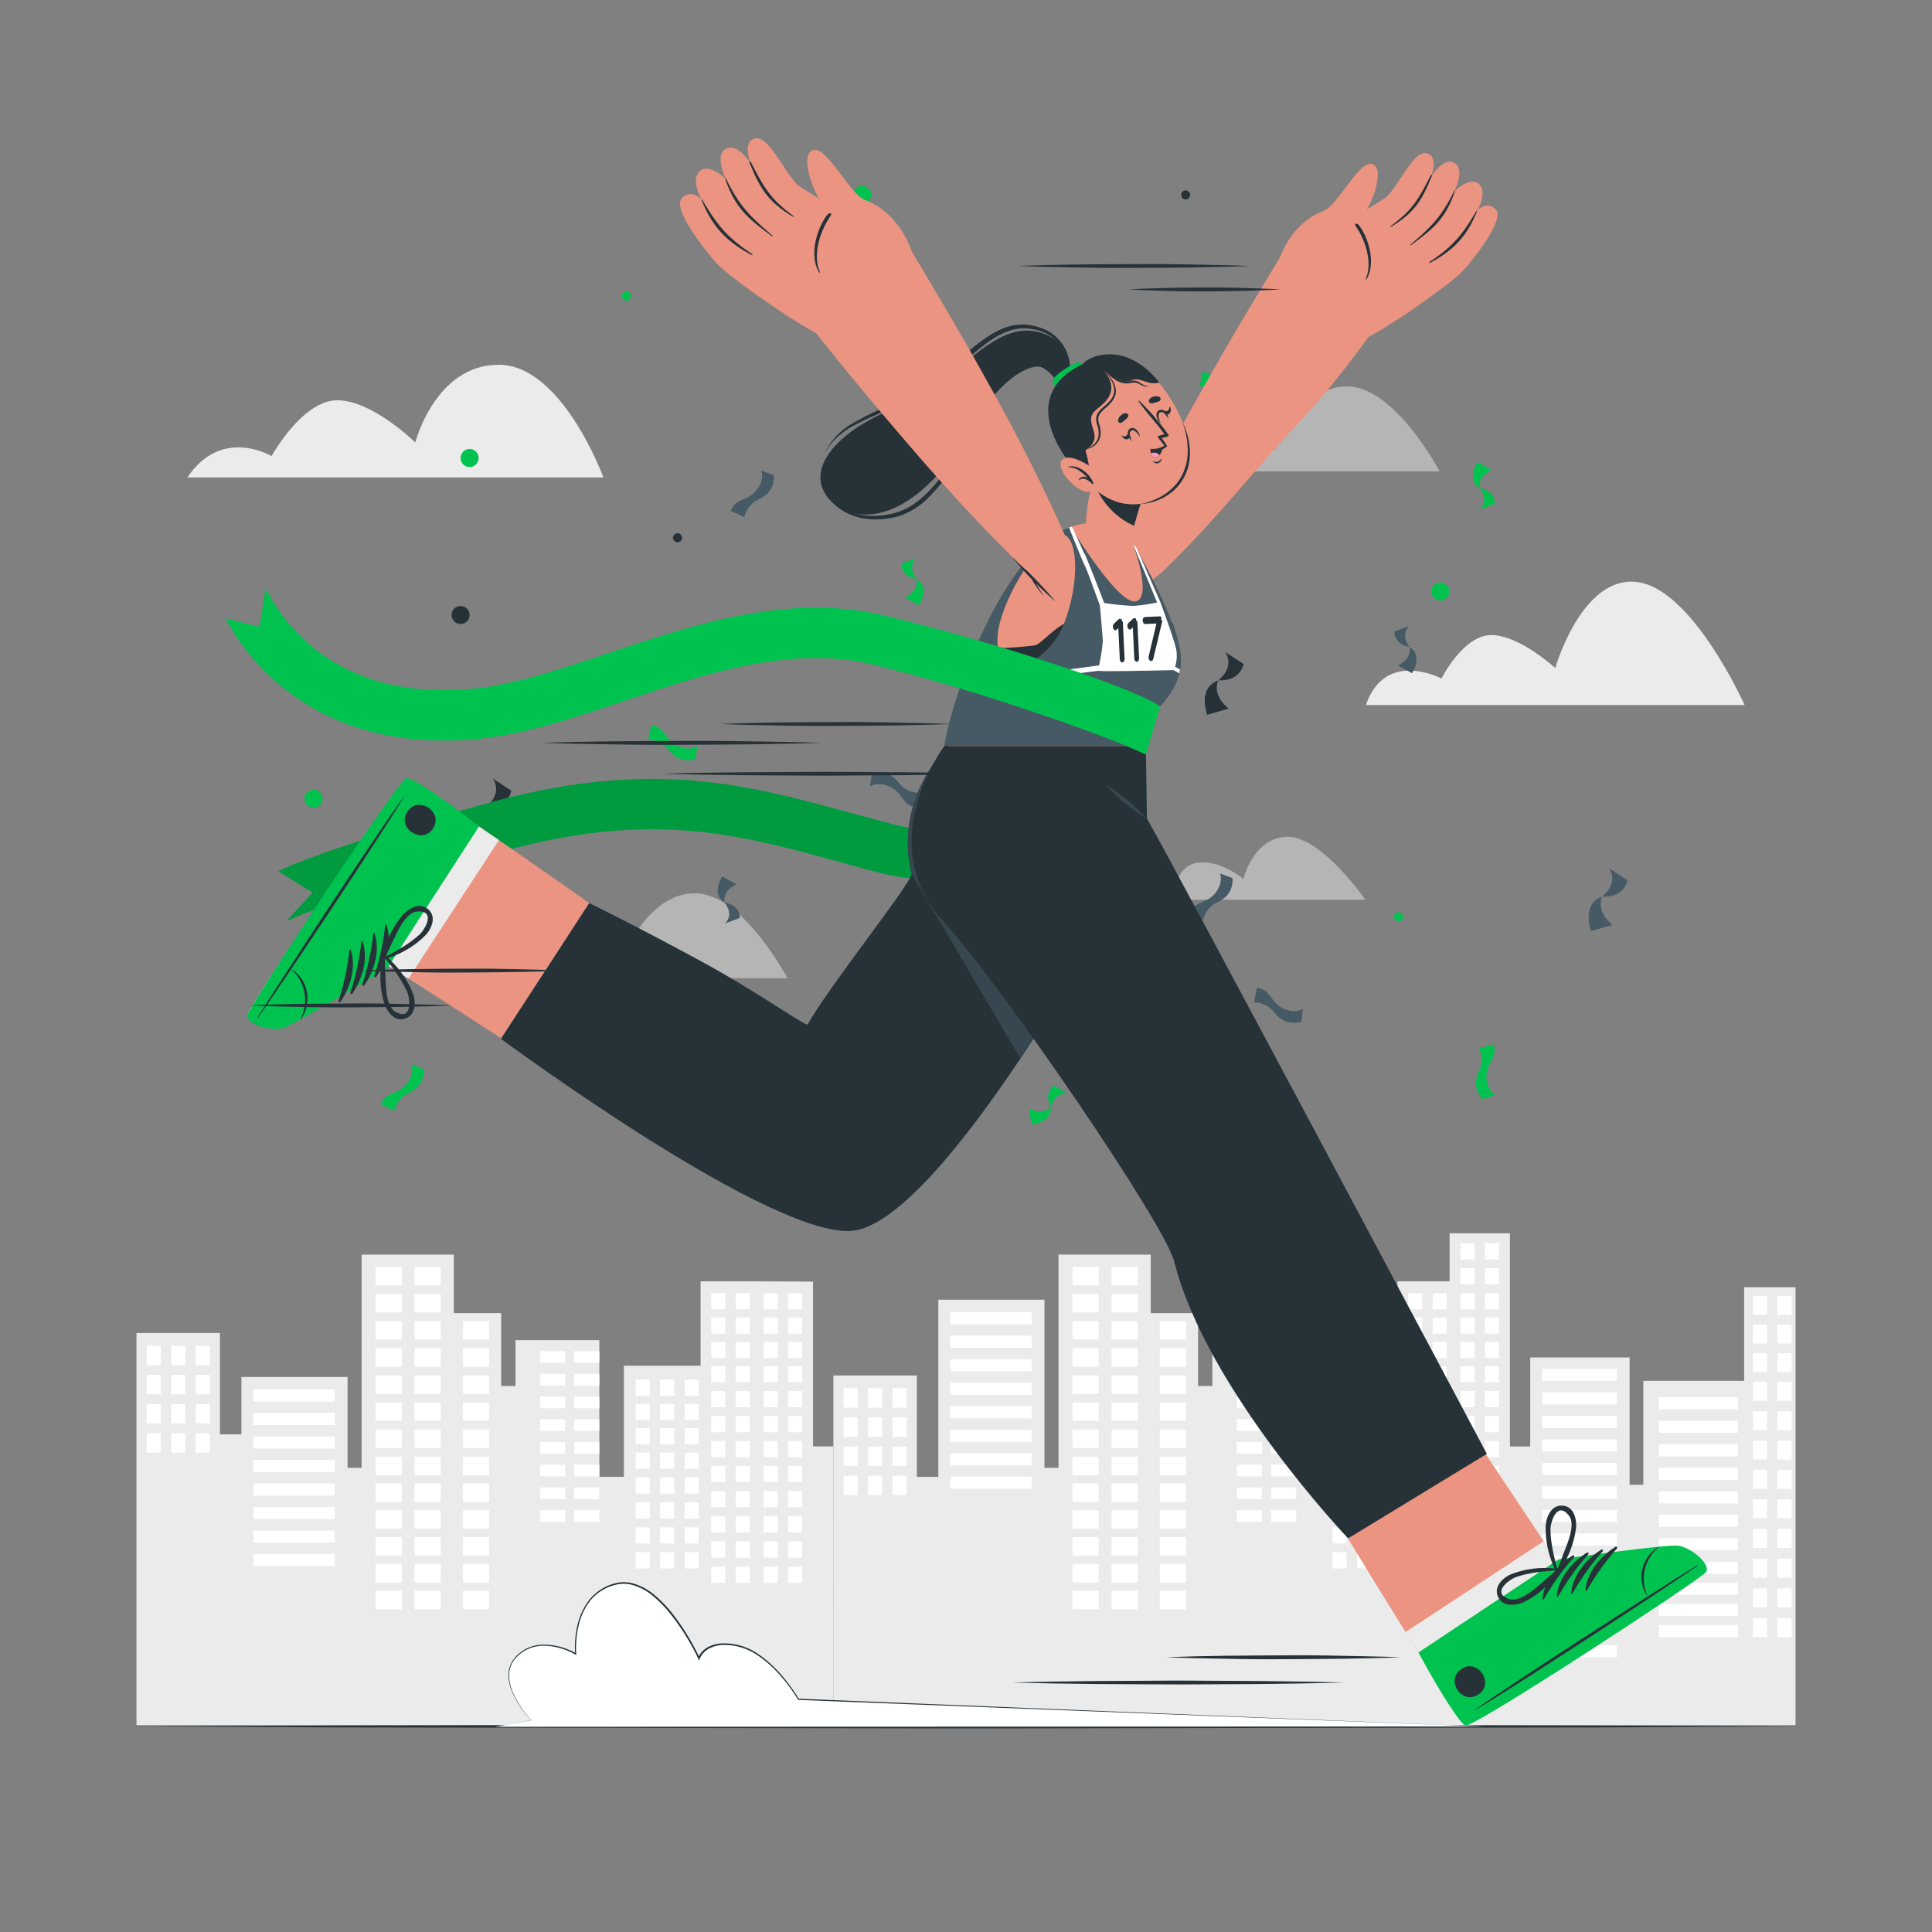 <svg xmlns="http://www.w3.org/2000/svg" viewBox="0 0 500 500"><rect x="0" y="0" width="500" height="500" fill="#808080" stroke="none"/><g id="freepik--background-complete--inject-81"><polygon points="464.68 333.14 464.68 446.47 215.68 446.47 215.68 355.98 237.28 355.98 237.28 382.21 242.84 382.21 242.84 336.36 270.31 336.36 270.31 379.88 273.94 379.88 273.94 324.69 297.81 324.69 297.81 339.83 310.06 339.83 310.06 358.69 313.76 358.69 313.76 346.83 335.47 346.83 335.47 382.2 341.81 382.2 341.81 353.45 361.66 353.45 361.66 331.61 375.16 331.61 375.16 319.17 390.77 319.17 390.77 374.34 396.02 374.34 396.02 351.31 421.74 351.31 421.74 384.27 425.3 384.27 425.3 357.37 451.38 357.37 451.38 333.14 464.68 333.14" style="fill:#ebebeb"></polygon><rect x="218.32" y="359.28" width="3.65" height="5.02" style="fill:#fff"></rect><rect x="224.66" y="359.28" width="3.65" height="5.02" style="fill:#fff"></rect><rect x="230.99" y="359.28" width="3.65" height="5.02" style="fill:#fff"></rect><rect x="218.32" y="366.82" width="3.65" height="5.02" style="fill:#fff"></rect><rect x="224.66" y="366.82" width="3.65" height="5.02" style="fill:#fff"></rect><rect x="230.99" y="366.82" width="3.65" height="5.02" style="fill:#fff"></rect><rect x="218.32" y="374.37" width="3.65" height="5.02" style="fill:#fff"></rect><rect x="224.66" y="374.37" width="3.65" height="5.02" style="fill:#fff"></rect><rect x="230.99" y="374.37" width="3.65" height="5.02" style="fill:#fff"></rect><rect x="218.32" y="381.92" width="3.65" height="5.02" style="fill:#fff"></rect><rect x="224.66" y="381.92" width="3.65" height="5.02" style="fill:#fff"></rect><rect x="230.99" y="381.92" width="3.65" height="5.02" style="fill:#fff"></rect><rect x="344.86" y="357.03" width="3.65" height="4.18" style="fill:#fff"></rect><rect x="351.2" y="357.03" width="3.65" height="4.18" style="fill:#fff"></rect><rect x="357.53" y="357.03" width="3.65" height="4.18" style="fill:#fff"></rect><rect x="344.86" y="363.33" width="3.65" height="4.18" style="fill:#fff"></rect><rect x="351.2" y="363.33" width="3.65" height="4.18" style="fill:#fff"></rect><rect x="357.53" y="363.33" width="3.65" height="4.18" style="fill:#fff"></rect><rect x="344.86" y="369.62" width="3.65" height="4.18" style="fill:#fff"></rect><rect x="351.2" y="369.62" width="3.65" height="4.18" style="fill:#fff"></rect><rect x="357.53" y="369.62" width="3.65" height="4.18" style="fill:#fff"></rect><rect x="344.86" y="375.92" width="3.65" height="4.18" style="fill:#fff"></rect><rect x="351.2" y="375.92" width="3.65" height="4.18" style="fill:#fff"></rect><rect x="357.53" y="375.92" width="3.65" height="4.18" style="fill:#fff"></rect><rect x="344.86" y="382.37" width="3.65" height="4.18" style="fill:#fff"></rect><rect x="351.2" y="382.37" width="3.65" height="4.18" style="fill:#fff"></rect><rect x="357.53" y="382.37" width="3.65" height="4.18" style="fill:#fff"></rect><rect x="344.86" y="388.82" width="3.65" height="4.18" style="fill:#fff"></rect><rect x="351.2" y="388.82" width="3.65" height="4.18" style="fill:#fff"></rect><rect x="357.53" y="388.82" width="3.65" height="4.18" style="fill:#fff"></rect><rect x="344.86" y="395.28" width="3.65" height="4.18" style="fill:#fff"></rect><rect x="351.2" y="395.28" width="3.65" height="4.18" style="fill:#fff"></rect><rect x="357.53" y="395.28" width="3.65" height="4.18" style="fill:#fff"></rect><rect x="344.86" y="401.73" width="3.65" height="4.18" style="fill:#fff"></rect><rect x="351.2" y="401.73" width="3.65" height="4.18" style="fill:#fff"></rect><rect x="357.53" y="401.73" width="3.65" height="4.18" style="fill:#fff"></rect><rect x="245.96" y="339.58" width="21.04" height="3.14" style="fill:#fff"></rect><rect x="245.96" y="345.66" width="21.04" height="3.14" style="fill:#fff"></rect><rect x="245.96" y="351.75" width="21.04" height="3.14" style="fill:#fff"></rect><rect x="245.96" y="357.84" width="21.04" height="3.14" style="fill:#fff"></rect><rect x="245.96" y="363.92" width="21.04" height="3.14" style="fill:#fff"></rect><rect x="245.96" y="370.01" width="21.04" height="3.14" style="fill:#fff"></rect><rect x="245.96" y="376.1" width="21.04" height="3.14" style="fill:#fff"></rect><rect x="245.96" y="382.18" width="21.04" height="3.14" style="fill:#fff"></rect><rect x="399.13" y="354.24" width="19.34" height="3.14" style="fill:#fff"></rect><rect x="399.13" y="360.33" width="19.34" height="3.14" style="fill:#fff"></rect><rect x="399.13" y="366.41" width="19.34" height="3.14" style="fill:#fff"></rect><rect x="399.13" y="372.5" width="19.34" height="3.14" style="fill:#fff"></rect><rect x="399.13" y="378.59" width="19.34" height="3.14" style="fill:#fff"></rect><rect x="399.13" y="384.67" width="19.34" height="3.14" style="fill:#fff"></rect><rect x="399.13" y="390.76" width="19.34" height="3.14" style="fill:#fff"></rect><rect x="399.13" y="396.85" width="19.34" height="3.14" style="fill:#fff"></rect><rect x="399.13" y="402.63" width="19.34" height="3.14" style="fill:#fff"></rect><rect x="399.13" y="408.41" width="19.34" height="3.14" style="fill:#fff"></rect><rect x="399.13" y="414.2" width="19.34" height="3.14" style="fill:#fff"></rect><rect x="399.13" y="419.98" width="19.34" height="3.14" style="fill:#fff"></rect><rect x="399.13" y="425.76" width="19.34" height="3.14" style="fill:#fff"></rect><rect x="429.32" y="361.59" width="20.43" height="3.14" style="fill:#fff"></rect><rect x="429.32" y="367.68" width="20.43" height="3.14" style="fill:#fff"></rect><rect x="429.32" y="373.77" width="20.43" height="3.14" style="fill:#fff"></rect><rect x="429.32" y="379.85" width="20.43" height="3.14" style="fill:#fff"></rect><rect x="429.32" y="385.94" width="20.43" height="3.14" style="fill:#fff"></rect><rect x="429.32" y="392.02" width="20.43" height="3.14" style="fill:#fff"></rect><rect x="429.32" y="398.11" width="20.43" height="3.14" style="fill:#fff"></rect><rect x="429.32" y="404.2" width="20.43" height="3.14" style="fill:#fff"></rect><rect x="429.32" y="409.65" width="20.43" height="3.14" style="fill:#fff"></rect><rect x="429.32" y="415.09" width="20.43" height="3.14" style="fill:#fff"></rect><rect x="429.32" y="420.54" width="20.43" height="3.14" style="fill:#fff"></rect><rect x="320.11" y="349.67" width="6.5" height="3.03" style="fill:#fff"></rect><rect x="320.11" y="355.55" width="6.5" height="3.03" style="fill:#fff"></rect><rect x="320.11" y="361.43" width="6.5" height="3.03" style="fill:#fff"></rect><rect x="320.11" y="367.3" width="6.5" height="3.03" style="fill:#fff"></rect><rect x="320.11" y="373.18" width="6.5" height="3.03" style="fill:#fff"></rect><rect x="320.11" y="379.06" width="6.5" height="3.03" style="fill:#fff"></rect><rect x="320.11" y="384.94" width="6.5" height="3.03" style="fill:#fff"></rect><rect x="320.11" y="390.82" width="6.5" height="3.03" style="fill:#fff"></rect><rect x="328.95" y="349.67" width="6.5" height="3.03" style="fill:#fff"></rect><rect x="328.95" y="355.55" width="6.5" height="3.03" style="fill:#fff"></rect><rect x="328.95" y="361.43" width="6.5" height="3.03" style="fill:#fff"></rect><rect x="328.95" y="367.3" width="6.5" height="3.03" style="fill:#fff"></rect><rect x="328.95" y="373.18" width="6.5" height="3.03" style="fill:#fff"></rect><rect x="328.95" y="379.06" width="6.5" height="3.03" style="fill:#fff"></rect><rect x="328.95" y="384.94" width="6.5" height="3.03" style="fill:#fff"></rect><rect x="328.95" y="390.82" width="6.5" height="3.03" style="fill:#fff"></rect><rect x="277.56" y="327.87" width="6.77" height="4.78" style="fill:#fff"></rect><rect x="287.66" y="327.87" width="6.77" height="4.78" style="fill:#fff"></rect><rect x="277.56" y="334.88" width="6.77" height="4.78" style="fill:#fff"></rect><rect x="287.66" y="334.88" width="6.77" height="4.78" style="fill:#fff"></rect><rect x="277.56" y="341.9" width="6.77" height="4.78" style="fill:#fff"></rect><rect x="287.66" y="341.9" width="6.77" height="4.78" style="fill:#fff"></rect><rect x="277.56" y="348.92" width="6.77" height="4.78" style="fill:#fff"></rect><rect x="287.66" y="348.92" width="6.77" height="4.78" style="fill:#fff"></rect><rect x="277.56" y="355.94" width="6.77" height="4.78" style="fill:#fff"></rect><rect x="287.66" y="355.94" width="6.77" height="4.78" style="fill:#fff"></rect><rect x="277.56" y="362.95" width="6.77" height="4.78" style="fill:#fff"></rect><rect x="287.66" y="362.95" width="6.77" height="4.78" style="fill:#fff"></rect><rect x="277.56" y="369.97" width="6.77" height="4.78" style="fill:#fff"></rect><rect x="287.66" y="369.97" width="6.77" height="4.78" style="fill:#fff"></rect><rect x="277.56" y="376.99" width="6.77" height="4.78" style="fill:#fff"></rect><rect x="287.66" y="376.99" width="6.77" height="4.78" style="fill:#fff"></rect><rect x="300.16" y="341.9" width="6.77" height="4.78" style="fill:#fff"></rect><rect x="300.16" y="348.92" width="6.77" height="4.78" style="fill:#fff"></rect><rect x="300.16" y="355.94" width="6.77" height="4.78" style="fill:#fff"></rect><rect x="300.16" y="362.95" width="6.77" height="4.78" style="fill:#fff"></rect><rect x="300.16" y="369.97" width="6.77" height="4.78" style="fill:#fff"></rect><rect x="300.16" y="376.99" width="6.77" height="4.78" style="fill:#fff"></rect><rect x="277.56" y="383.92" width="6.77" height="4.78" style="fill:#fff"></rect><rect x="287.66" y="383.92" width="6.77" height="4.78" style="fill:#fff"></rect><rect x="300.16" y="383.92" width="6.77" height="4.78" style="fill:#fff"></rect><rect x="277.56" y="390.86" width="6.77" height="4.78" style="fill:#fff"></rect><rect x="287.66" y="390.86" width="6.77" height="4.78" style="fill:#fff"></rect><rect x="300.16" y="390.86" width="6.77" height="4.78" style="fill:#fff"></rect><rect x="277.56" y="397.79" width="6.77" height="4.78" style="fill:#fff"></rect><rect x="287.66" y="397.79" width="6.77" height="4.78" style="fill:#fff"></rect><rect x="300.16" y="397.79" width="6.77" height="4.78" style="fill:#fff"></rect><rect x="277.56" y="404.73" width="6.77" height="4.78" style="fill:#fff"></rect><rect x="287.66" y="404.73" width="6.77" height="4.78" style="fill:#fff"></rect><rect x="300.16" y="404.73" width="6.77" height="4.78" style="fill:#fff"></rect><rect x="277.56" y="411.66" width="6.77" height="4.78" style="fill:#fff"></rect><rect x="287.66" y="411.66" width="6.77" height="4.78" style="fill:#fff"></rect><rect x="300.16" y="411.66" width="6.77" height="4.78" style="fill:#fff"></rect><rect x="364.42" y="334.68" width="3.65" height="4.18" style="fill:#fff"></rect><rect x="370.76" y="334.68" width="3.65" height="4.18" style="fill:#fff"></rect><rect x="364.42" y="340.98" width="3.65" height="4.18" style="fill:#fff"></rect><rect x="370.76" y="340.98" width="3.65" height="4.18" style="fill:#fff"></rect><rect x="364.42" y="347.28" width="3.65" height="4.18" style="fill:#fff"></rect><rect x="370.76" y="347.28" width="3.65" height="4.18" style="fill:#fff"></rect><rect x="364.42" y="353.57" width="3.65" height="4.18" style="fill:#fff"></rect><rect x="370.76" y="353.57" width="3.65" height="4.18" style="fill:#fff"></rect><rect x="364.42" y="360.02" width="3.65" height="4.18" style="fill:#fff"></rect><rect x="370.76" y="360.02" width="3.65" height="4.18" style="fill:#fff"></rect><rect x="364.42" y="366.48" width="3.65" height="4.18" style="fill:#fff"></rect><rect x="370.76" y="366.48" width="3.65" height="4.18" style="fill:#fff"></rect><rect x="364.42" y="372.93" width="3.65" height="4.18" style="fill:#fff"></rect><rect x="370.76" y="372.93" width="3.65" height="4.18" style="fill:#fff"></rect><rect x="364.42" y="379.38" width="3.65" height="4.18" style="fill:#fff"></rect><rect x="370.76" y="379.38" width="3.65" height="4.18" style="fill:#fff"></rect><rect x="364.42" y="385.9" width="3.65" height="4.18" style="fill:#fff"></rect><rect x="370.76" y="385.9" width="3.65" height="4.18" style="fill:#fff"></rect><rect x="364.42" y="392.42" width="3.65" height="4.18" style="fill:#fff"></rect><rect x="370.76" y="392.42" width="3.65" height="4.18" style="fill:#fff"></rect><rect x="364.42" y="398.94" width="3.65" height="4.18" style="fill:#fff"></rect><rect x="370.76" y="398.94" width="3.65" height="4.18" style="fill:#fff"></rect><rect x="364.42" y="405.46" width="3.65" height="4.18" style="fill:#fff"></rect><rect x="370.76" y="405.46" width="3.65" height="4.18" style="fill:#fff"></rect><rect x="453.67" y="335.36" width="3.65" height="4.93" style="fill:#fff"></rect><rect x="460" y="335.36" width="3.65" height="4.93" style="fill:#fff"></rect><rect x="453.67" y="342.78" width="3.65" height="4.93" style="fill:#fff"></rect><rect x="460" y="342.78" width="3.65" height="4.93" style="fill:#fff"></rect><rect x="453.67" y="350.2" width="3.65" height="4.93" style="fill:#fff"></rect><rect x="460" y="350.2" width="3.65" height="4.93" style="fill:#fff"></rect><rect x="453.67" y="357.62" width="3.65" height="4.93" style="fill:#fff"></rect><rect x="460" y="357.62" width="3.65" height="4.93" style="fill:#fff"></rect><rect x="453.67" y="365.22" width="3.65" height="4.93" style="fill:#fff"></rect><rect x="460" y="365.22" width="3.65" height="4.93" style="fill:#fff"></rect><rect x="453.67" y="372.82" width="3.65" height="4.93" style="fill:#fff"></rect><rect x="460" y="372.82" width="3.65" height="4.93" style="fill:#fff"></rect><rect x="453.67" y="380.42" width="3.65" height="4.93" style="fill:#fff"></rect><rect x="460" y="380.42" width="3.65" height="4.93" style="fill:#fff"></rect><rect x="453.67" y="388.02" width="3.65" height="4.93" style="fill:#fff"></rect><rect x="460" y="388.02" width="3.65" height="4.93" style="fill:#fff"></rect><rect x="453.67" y="395.7" width="3.65" height="4.93" style="fill:#fff"></rect><rect x="460" y="395.7" width="3.65" height="4.93" style="fill:#fff"></rect><rect x="453.67" y="403.38" width="3.65" height="4.93" style="fill:#fff"></rect><rect x="460" y="403.38" width="3.65" height="4.93" style="fill:#fff"></rect><rect x="453.67" y="411.07" width="3.65" height="4.93" style="fill:#fff"></rect><rect x="460" y="411.07" width="3.65" height="4.93" style="fill:#fff"></rect><rect x="453.67" y="418.75" width="3.65" height="4.93" style="fill:#fff"></rect><rect x="460" y="418.75" width="3.65" height="4.93" style="fill:#fff"></rect><rect x="377.97" y="334.68" width="3.65" height="4.18" style="fill:#fff"></rect><rect x="384.3" y="334.68" width="3.65" height="4.18" style="fill:#fff"></rect><rect x="377.97" y="328.23" width="3.65" height="4.18" style="fill:#fff"></rect><rect x="384.3" y="328.23" width="3.65" height="4.18" style="fill:#fff"></rect><rect x="377.97" y="321.77" width="3.65" height="4.18" style="fill:#fff"></rect><rect x="384.3" y="321.77" width="3.65" height="4.18" style="fill:#fff"></rect><rect x="377.97" y="340.98" width="3.65" height="4.18" style="fill:#fff"></rect><rect x="384.3" y="340.98" width="3.65" height="4.18" style="fill:#fff"></rect><rect x="377.97" y="347.28" width="3.65" height="4.18" style="fill:#fff"></rect><rect x="384.3" y="347.28" width="3.65" height="4.18" style="fill:#fff"></rect><rect x="377.97" y="353.57" width="3.65" height="4.18" style="fill:#fff"></rect><rect x="384.3" y="353.57" width="3.65" height="4.18" style="fill:#fff"></rect><rect x="377.97" y="360.02" width="3.65" height="4.18" style="fill:#fff"></rect><rect x="384.3" y="360.02" width="3.65" height="4.18" style="fill:#fff"></rect><rect x="377.97" y="366.48" width="3.65" height="4.18" style="fill:#fff"></rect><rect x="384.3" y="366.48" width="3.65" height="4.18" style="fill:#fff"></rect><rect x="377.97" y="372.93" width="3.65" height="4.18" style="fill:#fff"></rect><rect x="384.3" y="372.93" width="3.65" height="4.18" style="fill:#fff"></rect><rect x="377.97" y="379.38" width="3.65" height="4.18" style="fill:#fff"></rect><rect x="384.3" y="379.38" width="3.65" height="4.18" style="fill:#fff"></rect><rect x="377.97" y="385.9" width="3.65" height="4.18" style="fill:#fff"></rect><rect x="384.3" y="385.9" width="3.65" height="4.18" style="fill:#fff"></rect><rect x="377.97" y="392.42" width="3.65" height="4.18" style="fill:#fff"></rect><rect x="384.3" y="392.42" width="3.65" height="4.18" style="fill:#fff"></rect><rect x="377.97" y="398.94" width="3.65" height="4.18" style="fill:#fff"></rect><rect x="384.3" y="398.94" width="3.65" height="4.18" style="fill:#fff"></rect><rect x="377.97" y="405.46" width="3.65" height="4.18" style="fill:#fff"></rect><rect x="384.3" y="405.46" width="3.65" height="4.18" style="fill:#fff"></rect><polygon points="215.68 446.47 35.32 446.47 35.32 344.98 56.92 344.98 56.92 371.21 62.48 371.21 62.48 356.36 89.95 356.36 89.95 379.88 93.59 379.88 93.59 324.69 117.46 324.69 117.46 339.83 129.7 339.83 129.7 358.69 133.41 358.69 133.41 346.83 155.11 346.83 155.11 382.2 161.46 382.2 161.46 353.45 181.31 353.45 181.31 331.61 194.8 331.61 210.41 331.68 210.41 374.34 215.67 374.34 215.68 446.47" style="fill:#ebebeb"></polygon><rect x="37.97" y="348.28" width="3.65" height="5.02" style="fill:#fff"></rect><rect x="44.3" y="348.28" width="3.65" height="5.02" style="fill:#fff"></rect><rect x="50.64" y="348.28" width="3.65" height="5.02" style="fill:#fff"></rect><rect x="37.97" y="355.82" width="3.65" height="5.02" style="fill:#fff"></rect><rect x="44.3" y="355.82" width="3.65" height="5.02" style="fill:#fff"></rect><rect x="50.64" y="355.82" width="3.65" height="5.02" style="fill:#fff"></rect><rect x="37.97" y="363.37" width="3.65" height="5.02" style="fill:#fff"></rect><rect x="44.3" y="363.37" width="3.65" height="5.02" style="fill:#fff"></rect><rect x="50.64" y="363.37" width="3.65" height="5.02" style="fill:#fff"></rect><rect x="37.97" y="370.92" width="3.65" height="5.02" style="fill:#fff"></rect><rect x="44.3" y="370.92" width="3.65" height="5.02" style="fill:#fff"></rect><rect x="50.64" y="370.92" width="3.65" height="5.02" style="fill:#fff"></rect><rect x="164.51" y="357.03" width="3.65" height="4.18" style="fill:#fff"></rect><rect x="170.84" y="357.03" width="3.65" height="4.18" style="fill:#fff"></rect><rect x="177.18" y="357.03" width="3.65" height="4.18" style="fill:#fff"></rect><rect x="164.51" y="363.33" width="3.65" height="4.18" style="fill:#fff"></rect><rect x="170.84" y="363.33" width="3.65" height="4.18" style="fill:#fff"></rect><rect x="177.18" y="363.33" width="3.65" height="4.18" style="fill:#fff"></rect><rect x="164.51" y="369.62" width="3.65" height="4.18" style="fill:#fff"></rect><rect x="170.84" y="369.62" width="3.65" height="4.18" style="fill:#fff"></rect><rect x="177.18" y="369.62" width="3.65" height="4.18" style="fill:#fff"></rect><rect x="164.51" y="375.92" width="3.65" height="4.18" style="fill:#fff"></rect><rect x="170.84" y="375.92" width="3.65" height="4.18" style="fill:#fff"></rect><rect x="177.18" y="375.92" width="3.65" height="4.18" style="fill:#fff"></rect><rect x="164.51" y="382.37" width="3.65" height="4.18" style="fill:#fff"></rect><rect x="170.84" y="382.37" width="3.65" height="4.18" style="fill:#fff"></rect><rect x="177.18" y="382.37" width="3.65" height="4.18" style="fill:#fff"></rect><rect x="164.51" y="388.82" width="3.65" height="4.18" style="fill:#fff"></rect><rect x="170.84" y="388.82" width="3.65" height="4.18" style="fill:#fff"></rect><rect x="177.18" y="388.82" width="3.65" height="4.18" style="fill:#fff"></rect><rect x="164.51" y="395.28" width="3.65" height="4.18" style="fill:#fff"></rect><rect x="170.84" y="395.28" width="3.65" height="4.18" style="fill:#fff"></rect><rect x="177.18" y="395.28" width="3.65" height="4.18" style="fill:#fff"></rect><rect x="164.51" y="401.73" width="3.65" height="4.18" style="fill:#fff"></rect><rect x="170.84" y="401.73" width="3.65" height="4.18" style="fill:#fff"></rect><rect x="177.18" y="401.73" width="3.65" height="4.18" style="fill:#fff"></rect><rect x="65.6" y="359.58" width="21.04" height="3.14" style="fill:#fff"></rect><rect x="65.6" y="365.66" width="21.04" height="3.14" style="fill:#fff"></rect><rect x="65.6" y="371.75" width="21.04" height="3.14" style="fill:#fff"></rect><rect x="65.6" y="377.84" width="21.04" height="3.14" style="fill:#fff"></rect><rect x="65.6" y="383.92" width="21.04" height="3.14" style="fill:#fff"></rect><rect x="65.6" y="390.01" width="21.04" height="3.14" style="fill:#fff"></rect><rect x="65.6" y="396.1" width="21.04" height="3.14" style="fill:#fff"></rect><rect x="65.6" y="402.18" width="21.04" height="3.14" style="fill:#fff"></rect><rect x="139.76" y="349.67" width="6.5" height="3.03" style="fill:#fff"></rect><rect x="139.76" y="355.55" width="6.5" height="3.03" style="fill:#fff"></rect><rect x="139.76" y="361.43" width="6.5" height="3.03" style="fill:#fff"></rect><rect x="139.76" y="367.3" width="6.5" height="3.03" style="fill:#fff"></rect><rect x="139.76" y="373.18" width="6.5" height="3.03" style="fill:#fff"></rect><rect x="139.76" y="379.06" width="6.5" height="3.03" style="fill:#fff"></rect><rect x="139.76" y="384.94" width="6.5" height="3.03" style="fill:#fff"></rect><rect x="139.76" y="390.82" width="6.5" height="3.03" style="fill:#fff"></rect><rect x="148.6" y="349.67" width="6.5" height="3.03" style="fill:#fff"></rect><rect x="148.6" y="355.55" width="6.5" height="3.03" style="fill:#fff"></rect><rect x="148.6" y="361.43" width="6.5" height="3.03" style="fill:#fff"></rect><rect x="148.6" y="367.3" width="6.5" height="3.03" style="fill:#fff"></rect><rect x="148.6" y="373.18" width="6.5" height="3.03" style="fill:#fff"></rect><rect x="148.6" y="379.06" width="6.5" height="3.03" style="fill:#fff"></rect><rect x="148.6" y="384.94" width="6.5" height="3.03" style="fill:#fff"></rect><rect x="148.6" y="390.82" width="6.5" height="3.03" style="fill:#fff"></rect><rect x="97.21" y="327.87" width="6.77" height="4.78" style="fill:#fff"></rect><rect x="107.3" y="327.87" width="6.77" height="4.78" style="fill:#fff"></rect><rect x="97.21" y="334.88" width="6.77" height="4.78" style="fill:#fff"></rect><rect x="107.3" y="334.88" width="6.77" height="4.78" style="fill:#fff"></rect><rect x="97.21" y="341.9" width="6.77" height="4.78" style="fill:#fff"></rect><rect x="107.3" y="341.9" width="6.77" height="4.78" style="fill:#fff"></rect><rect x="97.21" y="348.92" width="6.77" height="4.78" style="fill:#fff"></rect><rect x="107.3" y="348.92" width="6.77" height="4.78" style="fill:#fff"></rect><rect x="97.21" y="355.94" width="6.77" height="4.78" style="fill:#fff"></rect><rect x="107.3" y="355.94" width="6.77" height="4.78" style="fill:#fff"></rect><rect x="97.21" y="362.95" width="6.77" height="4.78" style="fill:#fff"></rect><rect x="107.3" y="362.95" width="6.77" height="4.78" style="fill:#fff"></rect><rect x="97.21" y="369.97" width="6.77" height="4.78" style="fill:#fff"></rect><rect x="107.3" y="369.97" width="6.77" height="4.78" style="fill:#fff"></rect><rect x="97.21" y="376.99" width="6.77" height="4.78" style="fill:#fff"></rect><rect x="107.3" y="376.99" width="6.77" height="4.78" style="fill:#fff"></rect><rect x="119.81" y="341.9" width="6.77" height="4.78" style="fill:#fff"></rect><rect x="119.81" y="348.92" width="6.77" height="4.78" style="fill:#fff"></rect><rect x="119.81" y="355.94" width="6.77" height="4.78" style="fill:#fff"></rect><rect x="119.81" y="362.95" width="6.77" height="4.78" style="fill:#fff"></rect><rect x="119.81" y="369.97" width="6.77" height="4.78" style="fill:#fff"></rect><rect x="119.81" y="376.99" width="6.77" height="4.78" style="fill:#fff"></rect><rect x="97.21" y="383.92" width="6.77" height="4.78" style="fill:#fff"></rect><rect x="107.3" y="383.92" width="6.77" height="4.78" style="fill:#fff"></rect><rect x="119.81" y="383.92" width="6.77" height="4.78" style="fill:#fff"></rect><rect x="97.21" y="390.86" width="6.77" height="4.78" style="fill:#fff"></rect><rect x="107.3" y="390.86" width="6.77" height="4.78" style="fill:#fff"></rect><rect x="119.81" y="390.86" width="6.77" height="4.78" style="fill:#fff"></rect><rect x="97.21" y="397.79" width="6.77" height="4.78" style="fill:#fff"></rect><rect x="107.3" y="397.79" width="6.77" height="4.78" style="fill:#fff"></rect><rect x="119.81" y="397.79" width="6.77" height="4.78" style="fill:#fff"></rect><rect x="97.21" y="404.73" width="6.77" height="4.78" style="fill:#fff"></rect><rect x="107.3" y="404.73" width="6.77" height="4.78" style="fill:#fff"></rect><rect x="119.81" y="404.73" width="6.77" height="4.78" style="fill:#fff"></rect><rect x="97.21" y="411.66" width="6.77" height="4.78" style="fill:#fff"></rect><rect x="107.3" y="411.66" width="6.77" height="4.78" style="fill:#fff"></rect><rect x="119.81" y="411.66" width="6.77" height="4.78" style="fill:#fff"></rect><rect x="184.06" y="334.68" width="3.65" height="4.18" style="fill:#fff"></rect><rect x="190.4" y="334.68" width="3.65" height="4.18" style="fill:#fff"></rect><rect x="184.06" y="340.98" width="3.65" height="4.18" style="fill:#fff"></rect><rect x="190.4" y="340.98" width="3.65" height="4.18" style="fill:#fff"></rect><rect x="184.06" y="347.28" width="3.65" height="4.18" style="fill:#fff"></rect><rect x="190.4" y="347.28" width="3.65" height="4.18" style="fill:#fff"></rect><rect x="184.06" y="353.57" width="3.65" height="4.18" style="fill:#fff"></rect><rect x="190.4" y="353.57" width="3.65" height="4.18" style="fill:#fff"></rect><rect x="184.06" y="360.02" width="3.65" height="4.18" style="fill:#fff"></rect><rect x="190.4" y="360.02" width="3.65" height="4.18" style="fill:#fff"></rect><rect x="184.06" y="366.48" width="3.65" height="4.18" style="fill:#fff"></rect><rect x="190.4" y="366.48" width="3.65" height="4.18" style="fill:#fff"></rect><rect x="184.06" y="372.93" width="3.65" height="4.18" style="fill:#fff"></rect><rect x="190.4" y="372.93" width="3.65" height="4.18" style="fill:#fff"></rect><rect x="184.06" y="379.38" width="3.65" height="4.18" style="fill:#fff"></rect><rect x="190.4" y="379.38" width="3.65" height="4.18" style="fill:#fff"></rect><rect x="184.06" y="385.9" width="3.65" height="4.18" style="fill:#fff"></rect><rect x="190.4" y="385.9" width="3.65" height="4.18" style="fill:#fff"></rect><rect x="184.06" y="392.42" width="3.65" height="4.18" style="fill:#fff"></rect><rect x="190.4" y="392.42" width="3.65" height="4.18" style="fill:#fff"></rect><rect x="184.06" y="398.94" width="3.65" height="4.18" style="fill:#fff"></rect><rect x="190.4" y="398.94" width="3.65" height="4.18" style="fill:#fff"></rect><rect x="184.06" y="405.46" width="3.65" height="4.18" style="fill:#fff"></rect><rect x="190.4" y="405.46" width="3.65" height="4.18" style="fill:#fff"></rect><rect x="197.61" y="334.68" width="3.65" height="4.18" style="fill:#fff"></rect><rect x="203.95" y="334.68" width="3.65" height="4.18" style="fill:#fff"></rect><rect x="197.61" y="340.98" width="3.65" height="4.18" style="fill:#fff"></rect><rect x="203.95" y="340.98" width="3.65" height="4.18" style="fill:#fff"></rect><rect x="197.61" y="347.28" width="3.65" height="4.18" style="fill:#fff"></rect><rect x="203.95" y="347.28" width="3.65" height="4.18" style="fill:#fff"></rect><rect x="197.61" y="353.57" width="3.65" height="4.18" style="fill:#fff"></rect><rect x="203.95" y="353.57" width="3.65" height="4.18" style="fill:#fff"></rect><rect x="197.61" y="360.02" width="3.65" height="4.18" style="fill:#fff"></rect><rect x="203.95" y="360.02" width="3.65" height="4.18" style="fill:#fff"></rect><rect x="197.61" y="366.48" width="3.65" height="4.18" style="fill:#fff"></rect><rect x="203.95" y="366.48" width="3.65" height="4.18" style="fill:#fff"></rect><rect x="197.61" y="372.93" width="3.65" height="4.18" style="fill:#fff"></rect><rect x="203.95" y="372.93" width="3.65" height="4.18" style="fill:#fff"></rect><rect x="197.61" y="379.38" width="3.65" height="4.18" style="fill:#fff"></rect><rect x="203.95" y="379.38" width="3.65" height="4.18" style="fill:#fff"></rect><rect x="197.61" y="385.9" width="3.65" height="4.18" style="fill:#fff"></rect><rect x="203.95" y="385.9" width="3.65" height="4.18" style="fill:#fff"></rect><rect x="197.61" y="392.42" width="3.65" height="4.18" style="fill:#fff"></rect><rect x="203.95" y="392.42" width="3.65" height="4.18" style="fill:#fff"></rect><rect x="197.61" y="398.94" width="3.65" height="4.18" style="fill:#fff"></rect><rect x="203.95" y="398.94" width="3.65" height="4.18" style="fill:#fff"></rect><rect x="197.61" y="405.46" width="3.65" height="4.18" style="fill:#fff"></rect><rect x="203.95" y="405.46" width="3.65" height="4.18" style="fill:#fff"></rect><path d="M48.49,123.56H156.16S145.49,94.4,129.06,94.4s-21.58,20.12-21.58,20.12-11.09-10.93-20.19-10.93-17,14.45-17,14.45S57.4,110.27,48.49,123.56Z" style="fill:#ebebeb"></path><path d="M303.05,232.86h50.32s-11.25-16.3-20.1-16.3-11.48,10.87-11.48,10.87-6.25-5.07-12-4.17S303.05,232.86,303.05,232.86Z" style="fill:#ebebeb;opacity:0.5"></path><path d="M353.5,182.46h98s-13.42-30-27.78-31.83-21.22,22.26-21.22,22.26-9.26-8.53-16.55-8.53-12.9,11.24-12.9,11.24S358.49,167.9,353.5,182.46Z" style="fill:#ebebeb"></path><path d="M306.36,122h66.21s-11.37-21.71-23.71-22S330,116.4,330,116.4,310.84,101,306.36,122Z" style="fill:#ebebeb;opacity:0.5"></path><path d="M137.6,253.19h66.21s-11.38-21.71-23.72-22-18.82,16.43-18.82,16.43S142.08,232.19,137.6,253.19Z" style="fill:#ebebeb;opacity:0.5"></path></g><g id="freepik--Confetti--inject-81"><path d="M123.84,118.23a2.33,2.33,0,1,1-2.62-2A2.34,2.34,0,0,1,123.84,118.23Z" style="fill:#00C24F"></path><path d="M121.51,158.85a2.33,2.33,0,1,1-2.62-2A2.33,2.33,0,0,1,121.51,158.85Z" style="fill:#263238"></path><path d="M204.25,208.31a1.16,1.16,0,0,1-2.31.3,1.16,1.16,0,0,1,2.31-.3Z" style="fill:#00C24F"></path><path d="M163.29,76.46a1.17,1.17,0,1,1-1.31-1A1.17,1.17,0,0,1,163.29,76.46Z" style="fill:#00C24F"></path><path d="M308,50.29a1.16,1.16,0,0,1-2.31.3,1.16,1.16,0,0,1,2.31-.3Z" style="fill:#263238"></path><path d="M176.49,138.92a1.17,1.17,0,1,1-2.31.31,1.17,1.17,0,0,1,2.31-.31Z" style="fill:#263238"></path><path d="M283.77,243.63a1.16,1.16,0,1,1-2.31.3,1.16,1.16,0,0,1,2.31-.3Z" style="fill:#455a64"></path><path d="M118.55,250.36a1.16,1.16,0,1,1-1.3-1A1.15,1.15,0,0,1,118.55,250.36Z" style="fill:#00C24F"></path><path d="M83.45,206.41a2.33,2.33,0,1,1-2.62-2A2.32,2.32,0,0,1,83.45,206.41Z" style="fill:#00C24F"></path><path d="M225.43,50.13a2.33,2.33,0,1,1-2.62-2A2.33,2.33,0,0,1,225.43,50.13Z" style="fill:#00C24F"></path><path d="M383.64,284.46l3.3-1.11s-2.25-1.16-2.25-4.77,3.09-5,1.76-8.29l-3.68,1a6.81,6.81,0,0,1,.17,5.53C382,278.88,381.08,281.35,383.64,284.46Z" style="fill:#00C24F"></path><path d="M109.72,276.65l-3.26-1.23s1,2.32-1.26,5.12-5.57,2-6.59,5.34l3.47,1.55a6.82,6.82,0,0,1,3.36-4.4C107.51,282,109.74,280.67,109.72,276.65Z" style="fill:#00C24F"></path><path d="M200.3,123,197,121.8s1,2.32-1.26,5.12-5.57,2-6.59,5.33l3.47,1.56a6.79,6.79,0,0,1,3.36-4.4C198.09,128.4,200.32,127.05,200.3,123Z" style="fill:#455a64"></path><path d="M319,227.27l-3.26-1.22s1,2.32-1.26,5.12-5.57,2-6.59,5.33l3.47,1.56a6.79,6.79,0,0,1,3.36-4.4C316.81,232.65,319.05,231.3,319,227.27Z" style="fill:#455a64"></path><path d="M180,196.52l.47-3.44s-2,1.5-5.27-.1-3.14-5-6.66-5.25l-.75,3.73a6.82,6.82,0,0,1,5,2.3C174.3,195.56,176.12,197.44,180,196.52Z" style="fill:#00C24F"></path><path d="M336.76,264.48l.47-3.45s-2,1.5-5.27-.1-3.14-5-6.66-5.25l-.75,3.73a6.81,6.81,0,0,1,5,2.31C331,263.51,332.84,265.39,336.76,264.48Z" style="fill:#455a64"></path><path d="M322.68,105.09l.47-3.44s-2,1.5-5.27-.1-3.14-5-6.66-5.25l-.75,3.73a6.82,6.82,0,0,1,5,2.3C316.94,104.12,318.76,106,322.68,105.09Z" style="fill:#00C24F"></path><path d="M386,121.6l-3.66-2s-3,4.47.6,6.73C382.93,126.34,382.19,123.43,386,121.6Z" style="fill:#00C24F"></path><path d="M383,131.79l3.86-1.43s.23-3.31-3.95-4C382.93,126.34,385.55,129.34,383,131.79Z" style="fill:#00C24F"></path><path d="M190.58,228.82l-3.67-2s-3,4.48.6,6.73C187.51,233.56,186.78,230.66,190.58,228.82Z" style="fill:#455a64"></path><path d="M187.61,239l3.85-1.44s.23-3.3-4-4C187.51,233.56,190.13,236.56,187.61,239Z" style="fill:#455a64"></path><path d="M333.63,96.7a2.33,2.33,0,1,1,2.61,2A2.33,2.33,0,0,1,333.63,96.7Z" style="fill:#263238"></path><path d="M370.46,153.39a2.33,2.33,0,1,1,2.62,2A2.33,2.33,0,0,1,370.46,153.39Z" style="fill:#00C24F"></path><path d="M360.8,237.41a1.16,1.16,0,1,1,1.3,1A1.16,1.16,0,0,1,360.8,237.41Z" style="fill:#00C24F"></path><path d="M225.64,200.1l-.48,3.45s2-1.5,5.27.1,3.15,5,6.67,5.25l.74-3.73a6.82,6.82,0,0,1-5-2.3C231.37,201.07,229.56,199.19,225.64,200.1Z" style="fill:#455a64"></path><path d="M417.33,239.37l-5.55,1.57s-2.65-6.94,2.86-8.9C414.64,232,412.76,235.74,417.33,239.37Z" style="fill:#455a64"></path><path d="M416.42,224.71l4.77,3.11s-.7,4.53-6.55,4.22C414.64,232,419.08,228.79,416.42,224.71Z" style="fill:#455a64"></path><path d="M318,183.39,312.42,185s-2.64-6.94,2.86-8.9C315.28,176.06,313.41,179.76,318,183.39Z" style="fill:#263238"></path><path d="M317.07,168.73l4.77,3.11s-.7,4.53-6.56,4.22C315.28,176.06,319.73,172.81,317.07,168.73Z" style="fill:#263238"></path><path d="M128.47,216.17l-5.56,1.57s-2.64-6.94,2.86-8.9C125.77,208.84,123.89,212.54,128.47,216.17Z" style="fill:#263238"></path><path d="M127.56,201.51l4.77,3.11s-.71,4.53-6.56,4.22C125.77,208.84,130.22,205.59,127.56,201.51Z" style="fill:#263238"></path><path d="M361.76,172.22l3.67,2s3-4.48-.6-6.73C364.83,167.48,365.56,170.38,361.76,172.22Z" style="fill:#455a64"></path><path d="M364.73,162l-3.86,1.44s-.22,3.3,4,4C364.83,167.48,362.21,164.48,364.73,162Z" style="fill:#455a64"></path><path d="M234.17,154.62l3.67,2s3-4.47-.6-6.73C237.24,149.88,238,152.79,234.17,154.62Z" style="fill:#00C24F"></path><path d="M237.14,144.43l-3.86,1.43s-.22,3.31,4,4C237.24,149.88,234.62,146.89,237.14,144.43Z" style="fill:#00C24F"></path><path d="M266.32,286.87l.61,4.12s5.36-.31,5-4.52C272,286.47,270.07,288.8,266.32,286.87Z" style="fill:#00C24F"></path><path d="M276.25,283.12l-3.46-2.22s-2.78,1.8-.84,5.57C272,286.47,272.77,282.58,276.25,283.12Z" style="fill:#00C24F"></path></g><g id="freepik--Floor--inject-81"><polygon points="33.36 446.81 87.52 446.57 141.68 446.48 250 446.31 358.32 446.48 412.48 446.57 466.64 446.81 412.48 447.06 358.32 447.14 250 447.31 141.68 447.14 87.52 447.05 33.36 446.81" style="fill:#263238"></polygon></g><g id="freepik--Character--inject-81"><path d="M297.69,213.42c-14.84,9.52-40.32,15.8-60.21,14.05A56.2,56.2,0,0,1,228.2,226c-4.09-1-8.07-2.13-11.91-3.18-25.56-7-47.62-13-85.66-2.63-45.43,12.38-55.56,18-56.44,18.12L80.9,231,72,225.45c.21,0,10.49-5.67,55.17-17.85,41.46-11.29,66.25-4.52,92.5,2.64,3.8,1,7.72,2.11,11.7,3.13a46.15,46.15,0,0,0,4.68.92c18.92,2.72,46.32-4,57.63-13a10.53,10.53,0,0,0,2.88-3.37l.19,14C297,212.13,297.26,212.66,297.69,213.42Z" style="fill:#00C24F"></path><path d="M297.69,213.42c-14.84,9.52-40.32,15.8-60.21,14.05A56.2,56.2,0,0,1,228.2,226c-4.09-1-8.07-2.13-11.91-3.18-25.56-7-47.62-13-85.66-2.63-45.43,12.38-55.56,18-56.44,18.12L80.9,231,72,225.45c.21,0,10.49-5.67,55.17-17.85,41.46-11.29,66.25-4.52,92.5,2.64,3.8,1,7.72,2.11,11.7,3.13a46.15,46.15,0,0,0,4.68.92c18.92,2.72,46.32-4,57.63-13a10.53,10.53,0,0,0,2.88-3.37l.19,14C297,212.13,297.26,212.66,297.69,213.42Z" style="opacity:0.2"></path><path d="M294.72,193.06s.23,33.62-6.35,40.88c0,0-43.41,79.91-66.8,84.45-19.81,3.85-91.94-49.56-91.94-49.56l22.81-35.14s12.61,6.14,29.81,15.53c14.2,7.76,26.4,16.55,26.77,15.9,5.38-9.68,27.32-37.19,26.89-39-4.75-20.13,9.61-33,9.61-33Z" style="fill:#263238"></path><path d="M288.36,233.94s-10.66,19.64-24.27,40L235.9,226.09v0c-4.73-20.12,9.63-33,9.63-33h49.2S294.94,226.68,288.36,233.94Z" style="fill:#37474f"></path><path d="M64.19,262.3c.65-2.43,38.48-59.19,41.3-60.43,1.06-.49,47,31.82,47,31.82l-22.79,35-29.26-18.86S76.86,264.7,73.62,265.74,63.53,264.72,64.19,262.3Z" style="fill:#eb9481"></path><path d="M64.2,262.3c.65-2.43,38.47-59.19,41.28-60.43.51-.24,15,9.62,23.65,15.56L105.7,253.28l-5.31-3.41s-23.53,14.82-26.77,15.87S63.53,264.71,64.2,262.3Z" style="fill:#ebebeb"></path><path d="M64.06,262.56c.66-2.41,38.35-59.9,41.14-61.15,1.06-.48,9.65,5.28,18.77,12.47L100.3,250.46S76.67,264.94,73.46,266,63.41,265,64.06,262.56Z" style="fill:#00C24F"></path><path d="M66.86,263.26c6.55-9.32,32.05-47.53,37.81-57.24,0-.08,0-.12-.06,0-6.68,9.09-31.88,47.51-37.9,57.17C66.58,263.36,66.73,263.45,66.86,263.26Z" style="fill:#263238"></path><path d="M77.91,263.7a9.11,9.11,0,0,0,1.46-7.21A8.84,8.84,0,0,0,75.72,251s-.12.06-.07.11a10.55,10.55,0,0,1,2.14,12.5C77.75,263.7,77.86,263.78,77.91,263.7Z" style="fill:#263238"></path><path d="M97.37,252.79c2.58-3.75,4.17-9,2.64-13.46-.06-.17-.3-.09-.32.06a63,63,0,0,1-2.83,13.16A.29.29,0,0,0,97.37,252.79Z" style="fill:#263238"></path><path d="M94.28,255c2.58-3.75,4.17-9,2.64-13.47-.06-.17-.3-.08-.32.07a63.16,63.16,0,0,1-2.83,13.16A.29.29,0,0,0,94.28,255Z" style="fill:#263238"></path><path d="M91.19,257.13c2.58-3.76,4.17-9,2.64-13.47-.06-.17-.3-.08-.32.07a63.07,63.07,0,0,1-2.83,13.15A.29.29,0,0,0,91.19,257.13Z" style="fill:#263238"></path><path d="M88.1,259.3c2.58-3.76,4.17-9.05,2.64-13.47-.06-.17-.3-.08-.32.07a63.07,63.07,0,0,1-2.83,13.15A.29.29,0,0,0,88.1,259.3Z" style="fill:#263238"></path><path d="M112.06,214.42c2.82-4.26-3.8-8.65-6.62-4.38S109.24,218.69,112.06,214.42Z" style="fill:#263238"></path><path d="M104.76,263.64c2.88-.87,2.93-4.33,2.07-6.6a24,24,0,0,0-5.46-8.2c-.32-.34-.66-.65-1-1a5.63,5.63,0,0,1-.45-.38s0,0,0,0l-.13-.08-.37-.3a.12.12,0,0,0-.18.06.6.6,0,0,0-.62.14.42.42,0,0,0-.14.33c0,1.09,0,2.21,0,3.33a5.56,5.56,0,0,0,0,.58,24.34,24.34,0,0,0,.94,8.08C100.16,261.86,102.05,264.44,104.76,263.64Zm-5-10c0-.94-.06-1.88-.09-2.81s-.06-1.58-.1-2.37c0-.11,0-.23,0-.33s0-.21,0-.3l.18.22s0,0,0,0c.38.51.75,1,1.14,1.49a45.53,45.53,0,0,1,2.87,4.14,26,26,0,0,1,1.64,3.08c.7,1.66,1.38,7.5-3,5.12C100,260.59,99.9,255.92,99.81,253.62Z" style="fill:#263238"></path><path d="M99.1,248.09a.12.12,0,0,0,.15.12,1.79,1.79,0,0,0,.35-.1.2.2,0,0,0,.14,0s0,0,0,0a2.39,2.39,0,0,0,.61-.17,15,15,0,0,0,2.15-.79,23.75,23.75,0,0,0,7.5-5c1.72-1.73,3.06-4.91.78-6.86a2.48,2.48,0,0,0-.26-.19c-2.11-1.53-4.74,0-6.27,1.68a23.25,23.25,0,0,0-3.69,6c-.67,1.51-1.3,3-2,4.51l0,0A.55.55,0,0,0,99.1,248.09Zm3.12-5.65c1-2.08,3-6.3,5.76-6.53a3.7,3.7,0,0,1,1.87.23c2.12,1-.13,4.63-1.22,5.66a26.2,26.2,0,0,1-2.74,2.18c-.72.51-1.45,1-2.22,1.41-1.23.74-2.49,1.41-3.74,2.12h0c-.08,0-.15.1-.23.13a.82.82,0,0,0,.11-.23c.12-.2.22-.38.32-.59C100.84,245.38,101.5,243.9,102.22,242.44Z" style="fill:#263238"></path><path d="M441.23,407.09c-1.57,2-58.89,38.93-62,39-1.17,0-30.37-47.91-30.37-47.91l34.88-23,19.3,29s27.5-4.21,30.88-3.88S442.8,405.13,441.23,407.09Z" style="fill:#eb9481"></path><path d="M441.22,407.09c-1.56,2-58.89,38.93-62,39-.56,0-9.91-14.81-15.48-23.71l35.79-23.53,3.5,5.25s27.49-4.21,30.88-3.88S442.8,405.14,441.22,407.09Z" style="fill:#ebebeb"></path><path d="M441.45,406.9c-1.56,2-59.05,39.64-62.11,39.67-1.17,0-6.74-8.69-12.24-18.92l36.29-24.1s27.45-3.87,30.81-3.54S443,404.94,441.45,406.9Z" style="fill:#00C24F"></path><path d="M439.16,405.14c-9.72,5.94-48.34,30.81-57.5,37.41-.07.06,0,.11,0,.06,9.76-5.67,48.19-30.85,57.56-37.31C439.46,405.16,439.37,405,439.16,405.14Z" style="fill:#263238"></path><path d="M429.21,400.33a9.16,9.16,0,0,0-4.22,6,8.84,8.84,0,0,0,1.16,6.48c0,.06.14,0,.11-.07a10.57,10.57,0,0,1,3-12.32C429.36,400.39,429.28,400.28,429.21,400.33Z" style="fill:#263238"></path><path d="M407,402.57c-3.86,2.42-7.43,6.63-7.79,11.3,0,.18.24.2.32.06A62.84,62.84,0,0,1,407.38,403,.29.29,0,0,0,407,402.57Z" style="fill:#263238"></path><path d="M410.71,401.81c-3.87,2.42-7.43,6.64-7.79,11.3,0,.18.24.2.32.07a62.92,62.92,0,0,1,7.84-10.94A.29.29,0,0,0,410.71,401.81Z" style="fill:#263238"></path><path d="M414.41,401.06c-3.87,2.42-7.43,6.63-7.79,11.3,0,.18.24.2.32.06a62.84,62.84,0,0,1,7.84-10.93A.29.29,0,0,0,414.41,401.06Z" style="fill:#263238"></path><path d="M418.11,400.3c-3.87,2.42-7.43,6.64-7.79,11.3,0,.18.24.2.32.07a62.92,62.92,0,0,1,7.84-10.94A.29.29,0,0,0,418.11,400.3Z" style="fill:#263238"></path><path d="M378.24,431.9c-4.29,2.78,0,9.45,4.32,6.66S382.53,429.11,378.24,431.9Z" style="fill:#263238"></path><path d="M404.56,389.68c-3-.36-4.41,2.8-4.53,5.23a24.15,24.15,0,0,0,1.73,9.69c.16.44.35.86.54,1.27.1.17.18.35.26.52,0,0,0,0,0,0l.09.13.22.42a.12.12,0,0,0,.19,0,.59.59,0,0,0,.63.12.43.43,0,0,0,.26-.24c.41-1,.87-2,1.32-3.06.09-.17.16-.34.24-.52a24.44,24.44,0,0,0,2.36-7.79C408.07,393.15,407.37,390,404.56,389.68Zm.55,11.16c-.34.88-.7,1.75-1,2.61s-.58,1.48-.86,2.22c0,.1-.08.22-.11.31l-.1.28c0-.09-.05-.18-.07-.27s0,0,0,0c-.15-.61-.28-1.21-.44-1.82a43.18,43.18,0,0,1-1-4.94,26.91,26.91,0,0,1-.27-3.48c0-1.8,1.72-7.42,4.78-3.5C407.69,394.37,405.94,398.7,405.11,400.84Z" style="fill:#263238"></path><path d="M403.55,406.19a.12.12,0,0,0-.09-.17,1.59,1.59,0,0,0-.36,0,.16.16,0,0,0-.14,0s0,0,0,0a2.7,2.7,0,0,0-.62-.08,14.67,14.67,0,0,0-2.29-.14,23.65,23.65,0,0,0-8.86,1.57c-2.26.9-4.76,3.28-3.45,6a2.54,2.54,0,0,0,.16.28c1.33,2.24,4.36,1.87,6.42,1a23.12,23.12,0,0,0,5.8-4.07c1.22-1.11,2.4-2.27,3.61-3.35l0,0A.55.55,0,0,0,403.55,406.19Zm-5.11,3.94c-1.77,1.5-5.29,4.57-7.89,3.69a3.59,3.59,0,0,1-1.62-.95c-1.56-1.75,2-4.2,3.37-4.71a26.3,26.3,0,0,1,3.38-.9c.86-.18,1.73-.31,2.6-.42,1.43-.18,2.85-.29,4.28-.45h0l.27,0a1.63,1.63,0,0,0-.2.17c-.19.14-.35.27-.53.42C400.87,408,399.68,409.08,398.44,410.13Z" style="fill:#263238"></path><path d="M384.8,376.26l-35.91,21.87s-36.61-38.43-45-71.61c-2.53-10-45.27-72.3-59.61-87.91-18.87-20.55.15-45.58.15-45.58l52.12,0,.26,18.81C300.91,218.49,384.8,376.26,384.8,376.26Z" style="fill:#263238"></path><path d="M286,203a44,44,0,0,1,5.74,4.07,44.86,44.86,0,0,1,5.1,4.85,43.17,43.17,0,0,1-5.74-4.08A44.76,44.76,0,0,1,286,203Z" style="fill:#37474f"></path><path d="M277.14,96.33c-.64-4-1.49-8.21-7.47-10.15-12.83-4.15-22,13.34-36.81,18.94-17.84,6.78-25,17.55-17.74,24.47,8.11,7.75,23.17,3.43,35.63-18,7.8-13.39,14.75-16.77,17.95-16.72,2.31,0,5.55,4.68,5.55,4.68Z" style="fill:#263238"></path><path d="M255.23,104.34c-1.39,2-2.54,4.21-3.76,6.34s-2.4,4.28-3.66,6.37-2.59,4.15-4.06,6.09a36.6,36.6,0,0,1-4.84,5.4,18.7,18.7,0,0,1-6.06,3.81,21.14,21.14,0,0,1-7.17,1.16,16.15,16.15,0,0,1-7.1-1.72,14.52,14.52,0,0,1-3.09-2.07,14.84,14.84,0,0,1-1.31-1.32,6.5,6.5,0,0,1-1.06-1.54,9.28,9.28,0,0,0,2.17,3.08,14.7,14.7,0,0,0,3,2.34,16.1,16.1,0,0,0,3.55,1.5,16.93,16.93,0,0,0,3.81.62,20.4,20.4,0,0,0,3.83-.17l.95-.15.93-.19a16.48,16.48,0,0,0,1.86-.52,19.7,19.7,0,0,0,6.46-4,46.68,46.68,0,0,0,8.89-11.88c1.21-2.16,2.31-4.36,3.38-6.57S254.07,106.5,255.23,104.34Z" style="fill:#263238"></path><path d="M277.17,97.49a20.09,20.09,0,0,0-1-5,11,11,0,0,0-6.86-6.79,12.88,12.88,0,0,0-2.42-.57,11.92,11.92,0,0,0-2.46-.15,14.28,14.28,0,0,0-4.75,1.21,24.42,24.42,0,0,0-4.29,2.58c-2.72,2-5.24,4.32-7.85,6.55a68.73,68.73,0,0,1-8.28,6.24,67.34,67.34,0,0,1-9.33,4.52,76.66,76.66,0,0,0-9.3,4.23,20,20,0,0,0-4.12,3l-.9.89c-.28.33-.53.67-.8,1l-.4.5-.34.54-.67,1.1a17.39,17.39,0,0,1,6.88-7.56,78.84,78.84,0,0,1,9.24-4.62,75.76,75.76,0,0,0,9.06-4.65,67.51,67.51,0,0,0,8.08-6.18c2.62-2.2,5.14-4.54,8-6.55a25.39,25.39,0,0,1,4.56-2.63,14.38,14.38,0,0,1,5.18-1.17,13.11,13.11,0,0,1,2.66.26,15,15,0,0,1,2.55.7,11.11,11.11,0,0,1,6.91,7.48A18.08,18.08,0,0,1,277.17,97.49Z" style="fill:#263238"></path><path d="M281.24,96.56c-.12-1.24-1.2-2.72-2-2.84s-6.42,3.14-6.75,4.72,2.47,2.59,2.47,2.59Z" style="fill:#00C24F"></path><path d="M291.09,139.52c7.21-16,14.19-28.51,25-47.45,5.62-9.86,15.4-25.74,17.91-30,3.31-5.56,26.95,16,24.28,19.5-1.74,2.31-11.65,16.65-21.22,26.79-12.29,13-21.36,25.08-35.08,38.52C291.61,157.07,286.33,150.09,291.09,139.52Z" style="fill:#eb9481"></path><path d="M351.63,88.42c5.93-2.3,23.92-15,26.9-18.24s10.89-13.36,8.61-15.9-4.83.22-4.83.22,3-5.19.13-7.13c-2.28-1.54-6.07,2.16-6.07,2.16s3-5.86-.1-7.42c-2.81-1.43-5.89,3.6-5.89,3.6s2-5.16-1-6c-3.57-1-7,7.9-10.6,11.28-.81.77-23.57,14.51-23.57,14.51Z" style="fill:#eb9481"></path><path d="M370.24,45.44c-3.27,6.42-4.81,9-10.38,13.1-.11.08,0,.26.1.18,5.83-3.53,7.88-6.43,10.61-13.17C370.7,45.22,370.4,45.14,370.24,45.44Z" style="fill:#263238"></path><path d="M376.3,49.52C373,56.1,370.55,58.59,365,63.33c-.08.07,0,.2.11.14,5.81-4.19,9-6.89,11.39-13.89C376.64,49.26,376.45,49.22,376.3,49.52Z" style="fill:#263238"></path><path d="M382,54.74c-3.61,6.14-6.14,9.16-12.09,13.08a.13.13,0,0,0,.13.22c6.46-3.4,9.64-7.14,12.14-13.17C382.38,54.46,382.26,54.35,382,54.74Z" style="fill:#263238"></path><path d="M330.89,67.79s2.45-9.65,11.61-13.2c3.69-1.44,8.86-12.41,12.27-12.19,3.81.25,1.08,10.18-3.56,15.52,0,0,6.19,9.84,2,15.18-.91,1.16-7.56,4.83-9.22,4.49Z" style="fill:#eb9481"></path><path d="M350.93,58.63c2.55,3.75,4.32,9.44,2.51,13.58a.1.1,0,0,0,.18.1c2.55-4.17.55-10.78-1.92-14C351.22,57.7,350.27,57.67,350.93,58.63Z" style="fill:#263238"></path><path d="M298.08,184.82l-1.56,8.24h-51s8-41.79,26.65-54.19c9.34-6.2,17.86-3.48,22,3.48,1.05,1.76,11.72,20.2,11.42,29C305.31,179.19,298.08,184.82,298.08,184.82Z" style="fill:#eb9481"></path><path d="M305.6,171.39c-.27,7.31-6.66,12.73-7.45,13.38l0,0h0l-49.72-3.35c1.16-4.06,2.66-8.82,4.57-13.73a91.2,91.2,0,0,0,14.79-.67c2.17-.41,7-7.64,13.18-6.9s12.36,6.9,12.36,6.9a20,20,0,0,1,10.1-5.83C304.75,165,305.7,168.67,305.6,171.39Z" style="fill:#263238"></path><path d="M294.18,142.34a13.37,13.37,0,0,0-.87-1.3c1.47,4.26,4.25,13.65.67,14.58-3.93,1-13.82-14.33-16.88-19.24a22.78,22.78,0,0,0-4.92,2.49c-14.31,9.35-26.3,43.12-27.77,54.16l52.12,0,1.55-8.24s7.23-5.63,7.52-13.43C305.9,162.55,295.23,144.11,294.18,142.34Zm-19.43,20.45c-2.64,5.71-8.65,10.14-12.65,9.6-3.27-.45-4.8-4.89-3.5-10.56,2.24-9.66,11.77-23.9,16.11-23.56C279.69,138.66,279.13,153.28,274.75,162.79Z" style="fill:#455a64"></path><path d="M281.59,177.9a48.31,48.31,0,0,1,8.2,2.15c1.33.5,2.62,1.08,3.92,1.68.64.31,1.29.58,2,.85a7.52,7.52,0,0,0,2.11.62c.06,0,.05.12,0,.12a12.91,12.91,0,0,1-2.06-.17,13.82,13.82,0,0,1-1.94-.57c-1.35-.49-2.68-1.06-4-1.57-2.72-1-5.43-2-8.2-2.84C281.41,178.14,281.46,177.87,281.59,177.9Z" style="fill:#263238"></path><path d="M274.51,180.46a52,52,0,0,1,6.95,0c1.16.09,2.3.26,3.45.46.54.1,1.09.21,1.63.33s1.18.36,1.78.48c.07,0,.06.13,0,.12-.57-.1-1.16-.07-1.73-.13l-1.73-.16c-1.15-.1-2.3-.19-3.46-.31-2.3-.24-4.6-.44-6.91-.58C274.36,180.68,274.39,180.46,274.51,180.46Z" style="fill:#263238"></path><path d="M249.2,175.85a136.92,136.92,0,0,0,14.84,0c9.53-.65,20.28-2.38,20.5-2.24.4.26,19.18-.18,19.18-.18l1.45.82.23-1-1.29-.7a9.34,9.34,0,0,0,.3-4.44c-.44-2.35-4-12-4.1-12.27s-6.26-14.22-6.34-14.3-.66-.51-.66-.51l6.14,14.89a42.27,42.27,0,0,1-6.15.89,74.05,74.05,0,0,1-7.54-.75s-4.4-11.56-5.1-12.75-3.08-7.12-3.32-7a6.88,6.88,0,0,1-.69.19s3.6,9,4.12,9.92,3.88,10.31,3.88,10.31.72,7.84.75,9.25a52.83,52.83,0,0,1-.94,6.21s-10.7,1.57-20.15,2.38c-7.88.69-14.78.65-14.88.65S249.2,175.85,249.2,175.85Z" style="fill:#fff"></path><path d="M290.59,160.86l.45,9.64c0,.51-.25.91-.59.93s-.63-.36-.65-.87l-.38-8-.43.39a.45.45,0,0,1-.31.15.63.63,0,0,1-.55-.43,1.13,1.13,0,0,1,.15-1.24l1.32-1.26s0,0,0,0,0,0,.06,0l.06,0s0,0,.05,0a.11.11,0,0,1,.08,0H290a0,0,0,0,0,0,0s.05,0,.07,0a0,0,0,0,1,.05,0s.05.05.07.05a.11.11,0,0,0,.05,0l0,.05s0,0,.05.06,0,0,0,.07l.05.06v0s0,0,0,0,0,.05,0,.08,0,.07,0,.08a.45.45,0,0,1,0,.08.17.17,0,0,0,0,.12Z" style="fill:#263238"></path><path d="M294.34,160.68l.46,9.65c0,.5-.25.91-.59.93s-.63-.37-.66-.88l-.37-8-.44.4a.4.4,0,0,1-.3.14.6.6,0,0,1-.55-.43,1.12,1.12,0,0,1,.14-1.24l1.33-1.25,0,0s0,0,.05,0l.07,0a0,0,0,0,1,0,0,.13.13,0,0,1,.08,0h.17a.09.09,0,0,1,.07,0h0s.05,0,.07,0l.05.05,0,0,.05.07a.16.16,0,0,1,0,.06l.05.06v0s0,0,0,.05a.19.19,0,0,1,0,.08.41.41,0,0,1,0,.08s0,.06,0,.08a.29.29,0,0,0,0,.11Z" style="fill:#263238"></path><path d="M300.81,160.72l-2.35,9.8c-.08.34-.29.55-.55.56a.43.43,0,0,1-.24-.05,1.14,1.14,0,0,1-.39-1.16l2-8.5-2.89.13c-.34,0-.64-.4-.66-.89s.24-.91.57-.92l3.85-.18a.22.22,0,0,1,.11,0,.68.68,0,0,1,.24.12l0,.05a.09.09,0,0,1,0,.06l.05.06,0,.07a.69.69,0,0,1,0,.08l0,.08s0,.06,0,.08a.26.26,0,0,0,0,.08,2.14,2.14,0,0,1,0,.36C300.82,160.62,300.82,160.67,300.81,160.72Z" style="fill:#263238"></path><path d="M280.91,137c.19,1.13,5.06,8.71,10.18,8.8,1.66,0,2.21-9.06,2.21-9.06l.19-.67,2.7-9.26L285.6,119l-1.54-1s-.57,2.58-1.25,5.81c0,.15-.06.3-.1.46s-.08.35-.11.52c-.11.48-.22,1-.32,1.46s-.15.74-.21,1.13-.14.78-.22,1.18A63.14,63.14,0,0,0,280.91,137Z" style="fill:#eb9481"></path><path d="M282.81,123.79a19.36,19.36,0,0,0,10.68,12.28l2.7-9.26L285.6,119l-1.54-1S283.49,120.56,282.81,123.79Z" style="fill:#263238"></path><path d="M304.05,105.05c8.29,14.78.37,21.41-2.82,23.19-2.89,1.62-13,6.77-22.72-7.07s-5.52-22.37.91-26.42S295.76,90.28,304.05,105.05Z" style="fill:#eb9481"></path><path d="M300,103.84a8.92,8.92,0,0,1-1.11.35,1.88,1.88,0,0,1-1.21.14.6.6,0,0,1-.36-.64,1.49,1.49,0,0,1,1.11-1,2.21,2.21,0,0,1,1.58,0A.64.64,0,0,1,300,103.84Z" style="fill:#263238"></path><path d="M290.33,109.35a8.13,8.13,0,0,0,.9-.75,1.86,1.86,0,0,0,.78-.93.59.59,0,0,0-.35-.65,1.46,1.46,0,0,0-1.46.38,2.14,2.14,0,0,0-.86,1.33A.64.64,0,0,0,290.33,109.35Z" style="fill:#263238"></path><path d="M298.43,119.32a1.74,1.74,0,0,0,1.16.18,2.85,2.85,0,0,0,1-.8s.08,0,.07,0a1.55,1.55,0,0,1-1,1.21,1.23,1.23,0,0,1-1.26-.53C298.3,119.36,298.37,119.3,298.43,119.32Z" style="fill:#263238"></path><path d="M300.61,113.33s1.05,1.39,1.44,2.1c0,.06-.11.19-.35.34,0,0,0,0,0,0a3.87,3.87,0,0,1-4,.56.09.09,0,0,1,.05-.16,5.8,5.8,0,0,0,3.57-.83c-.06-.22-1.87-2.32-1.76-2.39a7,7,0,0,1,1.81-.53c-2.09-3-4.64-5.56-6.68-8.53a.11.11,0,0,1,.16-.15,58.71,58.71,0,0,1,7.59,8.88C302.72,113,301,113.29,300.61,113.33Z" style="fill:#263238"></path><path d="M300.87,116a3.94,3.94,0,0,1-.81,1.8,1.78,1.78,0,0,1-.91.56c-.77.18-1.12-.43-1.28-1a3.76,3.76,0,0,1-.13-1A5,5,0,0,0,300.87,116Z" style="fill:#263238"></path><path d="M300.06,117.78a1.78,1.78,0,0,1-.91.56c-.77.18-1.12-.43-1.28-1A1.82,1.82,0,0,1,300.06,117.78Z" style="fill:#ff9cbd"></path><path d="M292.43,112.75a1.07,1.07,0,0,1-.09.41.76.76,0,0,1-.46.47c-.66.26-1.27-.26-1.64-.88,0,0,0-.08,0-.06.43.19.91.37,1.24.13a1.55,1.55,0,0,0,.41-.77A4.48,4.48,0,0,0,292.43,112.75Z" style="fill:#263238"></path><path d="M292,112.75a1.84,1.84,0,0,1-.1-1,1.35,1.35,0,0,1,.62-.86,1.19,1.19,0,0,1,1.07,0,2.06,2.06,0,0,1,.75.6,3.64,3.64,0,0,1,.32.48,2.63,2.63,0,0,1,.36,1.14,4.55,4.55,0,0,0-.47-.73,6,6,0,0,0-.54-.58c-.39-.36-.86-.58-1.2-.36a1,1,0,0,0-.38,1.2,8.44,8.44,0,0,0,.54,1.58A3.74,3.74,0,0,1,292,112.75Z" style="fill:#263238"></path><path d="M301.54,107.08a1.56,1.56,0,0,0,.39.15.8.8,0,0,0,.65-.13,1.42,1.42,0,0,0,.16-1.85s-.06-.07-.07,0c-.08.47-.19,1-.57,1.11a1.47,1.47,0,0,1-.87-.08A3.72,3.72,0,0,1,301.54,107.08Z" style="fill:#263238"></path><path d="M301.76,106.73a1.92,1.92,0,0,0-.76-.6,1.35,1.35,0,0,0-1.06.05,1.21,1.21,0,0,0-.62.87,2.16,2.16,0,0,0,.09,1c.07.18.15.36.23.53a2.64,2.64,0,0,0,.77.92,3.57,3.57,0,0,1-.36-.8,5,5,0,0,1-.2-.76c-.08-.53,0-1,.36-1.2a1,1,0,0,1,1.21.34,8.06,8.06,0,0,1,1,1.31A3.75,3.75,0,0,0,301.76,106.73Z" style="fill:#263238"></path><path d="M285.74,96a7.49,7.49,0,0,1,1.87,4c.16,4.24-4.39,5.49-5.08,7.56s1.17,4.31.65,6.19c-.73,2.6-2.5,1.94-2.15,3.25s1.52,5.45.28,6.71-21.13-20-1.2-29.42c0,0,2.11-2.68,7.36-2.59C295,91.83,300,99,300,99a5.49,5.49,0,0,1-2.29.12c-1.37-.33-2.17-.71-3.14-.89-1.53-.27-1.88.68-3.44.45C288.72,98.31,285.74,96,285.74,96Z" style="fill:#263238"></path><path d="M285.12,95.22a14.88,14.88,0,0,1,2.14,2.69,6.14,6.14,0,0,1,1.11,3.12A4.59,4.59,0,0,1,287,104c-.75.83-1.72,1.46-2.51,2.39a3.46,3.46,0,0,0-.79,1.67,4.65,4.65,0,0,0,.21,1.8,6.09,6.09,0,0,1,.34,3.27,3.84,3.84,0,0,1-2,2.47c-1,.52-2.22.81-2.95,1.75.81-.88,2-1,3.06-1.51a4.1,4.1,0,0,0,2.33-2.6,6.06,6.06,0,0,0-.26-3.51,4.29,4.29,0,0,1-.18-1.6,3,3,0,0,1,.7-1.4c.7-.85,1.67-1.51,2.46-2.4a5.78,5.78,0,0,0,1-1.49,3.61,3.61,0,0,0,.39-1.77,6.43,6.43,0,0,0-1.31-3.26A14.58,14.58,0,0,0,285.12,95.22Z" style="fill:#263238"></path><path d="M286,95.91a12,12,0,0,0,2.36,2.2,5.67,5.67,0,0,0,3.09,1.12,8.2,8.2,0,0,0,1.62-.18,2.63,2.63,0,0,1,1.43.15,8.5,8.5,0,0,0,1.45.71,3.57,3.57,0,0,0,1.62.07,3.87,3.87,0,0,1-1.52-.33,7.73,7.73,0,0,1-1.35-.82,2.79,2.79,0,0,0-1.69-.29,8.52,8.52,0,0,1-1.54.15,6,6,0,0,1-2.87-1A25,25,0,0,1,286,95.91Z" style="fill:#263238"></path><path d="M281.9,120.55s-5.38-3.56-7.12-1.45,3.65,8.21,6.66,8.15a2.86,2.86,0,0,0,3-2.84Z" style="fill:#eb9481"></path><path d="M276.37,120.81c-.05,0,0,.08,0,.08,2.13,0,3.77,1.34,5.15,2.83a1.58,1.58,0,0,0-2.36.47c0,.06,0,.11.09.08a1.76,1.76,0,0,1,2-.14,8.57,8.57,0,0,1,1.44,1.12c.15.13.41-.08.27-.24l0,0C282.09,122.61,279,120.05,276.37,120.81Z" style="fill:#263238"></path><path d="M306,109.18A18.66,18.66,0,0,1,307.9,116a14.31,14.31,0,0,1-.15,3.58,15,15,0,0,1-.4,1.76,15.22,15.22,0,0,1-.67,1.69,13.4,13.4,0,0,1-2,3,13.73,13.73,0,0,1-2.77,2.28,14.51,14.51,0,0,1-6.73,2.12,16,16,0,0,0,3.36-1,14.92,14.92,0,0,0,5.63-3.88,12.39,12.39,0,0,0,1.88-2.84,13.83,13.83,0,0,0,1.32-6.67,19.19,19.19,0,0,0-.39-3.45A22.61,22.61,0,0,0,306,109.18Z" style="fill:#263238"></path><path d="M268.76,152.08c-.24-.39-.48-.78-.73-1.17,1.56,1.58,3.18,3.08,4.86,4.53,0,0,.1,0,.06-.06-1.65-1.9-3.33-3.76-5.08-5.57-.83-.85-1.63-1.73-2.49-2.56s-2-1.81-2.88-2.79c-.11-.12-.3,0-.19.15.87.93,1.65,1.94,2.49,2.91s1.5,1.64,2.28,2.43a9.75,9.75,0,0,0,.49.9c.3.47.6.93.93,1.38.66.89,1.36,1.76,2,2.63a0,0,0,1,0,0,0C269.92,154,269.33,153,268.76,152.08Z" style="fill:#263238"></path><path d="M275.42,138.12c-7.65-17-14.06-29.27-25.53-49.38-6-10.47-13.54-23-16.21-27.52-3.51-5.91-28.61,16.93-25.77,20.7,1.84,2.46,7.94,10.4,18.71,23.16,12.28,14.53,22.68,26.62,37.25,40.9C274.87,156.75,280.48,149.34,275.42,138.12Z" style="fill:#eb9481"></path><path d="M214.12,87.62c-6.3-2.44-25.39-15.88-28.56-19.37S174,54.08,176.42,51.38s5.13.23,5.13.23-3.18-5.51-.14-7.57c2.42-1.64,6.44,2.29,6.44,2.29s-3.16-6.22.11-7.88c3-1.51,6.26,3.82,6.26,3.82s-2.12-5.47,1-6.38c3.79-1.08,7.46,8.4,11.25,12,.86.82,25,15.4,25,15.4Z" style="fill:#eb9481"></path><path d="M194.35,42c3.48,6.82,5.12,9.54,11,13.91.11.08,0,.27-.12.19-6.19-3.75-8.36-6.83-11.26-14C193.87,41.76,194.19,41.67,194.35,42Z" style="fill:#263238"></path><path d="M187.93,46.32c3.45,7,6.1,9.63,12,14.66.08.07,0,.22-.12.16-6.16-4.46-9.56-7.33-12.09-14.76C187.56,46.05,187.77,46,187.93,46.32Z" style="fill:#263238"></path><path d="M181.84,51.86c3.83,6.52,6.52,9.73,12.84,13.89a.14.14,0,0,1-.14.24c-6.86-3.61-10.24-7.59-12.89-14C181.47,51.56,181.6,51.45,181.84,51.86Z" style="fill:#263238"></path><path d="M236.14,65.72s-2.6-10.25-12.32-14c-3.93-1.52-9.42-13.17-13-12.94-4,.27-1.15,10.81,3.78,16.48,0,0-6.58,10.44-2.1,16.12,1,1.23,8,5.12,9.78,4.77Z" style="fill:#eb9481"></path><path d="M214.86,56c-2.7,4-4.59,10-2.66,14.41a.11.11,0,0,1-.2.11c-2.7-4.43-.58-11.45,2.05-14.86C214.55,55,215.56,55,214.86,56Z" style="fill:#263238"></path><path d="M296.56,195.29C284.44,189.52,249.72,177.73,226,172c-21.23-5.11-43.17,2.26-64.38,9.38-13.41,4.5-26.07,8.75-38.35,9.88-48.19,4.44-63.93-29.8-65-31.26l8.9,2.22,1.57-9.94c.9,1.22,12.68,29.78,53.35,26,10.77-1,22.73-5,35.4-9.26,21.89-7.35,46.7-15.68,71.56-9.7,24.59,5.91,62.32,17.66,71.15,23.43Z" style="fill:#00C24F"></path><path d="M128.17,446.9l9.35-1.69s-10-10.2-3.85-16.48S149,428,149,428s-1.43-14.93,10.12-18.05,21.7,19.19,21.7,19.19,1.7-5.24,10.32-3.18,15.43,13.8,15.43,13.8l177.21,7.05" style="fill:#fff"></path><path d="M128.17,446.9l9.34-1.73,0,.07a25.75,25.75,0,0,1-4.92-7.28,11.51,11.51,0,0,1-1-4.3,6.83,6.83,0,0,1,1.32-4.2,8.64,8.64,0,0,1,1.53-1.61,9.7,9.7,0,0,1,1.87-1.22,10.2,10.2,0,0,1,4.3-1,17.21,17.21,0,0,1,8.49,2.27l-.25.16a25.18,25.18,0,0,1,.44-6.71,17.88,17.88,0,0,1,2.46-6.25,12.51,12.51,0,0,1,8.24-5.51,8.9,8.9,0,0,1,3.41.1,14.52,14.52,0,0,1,6,3.12,32.38,32.38,0,0,1,4.67,4.84,60.88,60.88,0,0,1,7,11.44l-.42,0a5.82,5.82,0,0,1,2.94-3,9.07,9.07,0,0,1,4.1-.79,15.55,15.55,0,0,1,7.9,2.36,28.83,28.83,0,0,1,6.25,5.4,45.56,45.56,0,0,1,4.91,6.64l-.13-.08,177.21,7.21-177.22-6.9h-.08l0-.07a44.17,44.17,0,0,0-4.9-6.57,28.22,28.22,0,0,0-6.19-5.3,15.14,15.14,0,0,0-7.71-2.28,8.58,8.58,0,0,0-3.91.77,5.34,5.34,0,0,0-2.69,2.75l-.2.48-.22-.46a60.62,60.62,0,0,0-7-11.31,31.42,31.42,0,0,0-4.58-4.78,14.15,14.15,0,0,0-5.77-3.06A8.61,8.61,0,0,0,160,410a12.3,12.3,0,0,0-3.11,1,11.9,11.9,0,0,0-4.88,4.29,17.59,17.59,0,0,0-2.42,6.12,25.21,25.21,0,0,0-.47,6.6l0,.31-.27-.15a16.88,16.88,0,0,0-8.31-2.26,9.93,9.93,0,0,0-4.19,1,9.41,9.41,0,0,0-3.31,2.73,6.57,6.57,0,0,0-1.28,4,11.29,11.29,0,0,0,.92,4.23,25.86,25.86,0,0,0,4.81,7.29l.06.06h-.08Z" style="fill:#263238"></path><path d="M246.25,187.37c-5,.2-10,.3-15,.38s-10,.08-15,.12-10,0-15-.12l-7.51-.14c-2.5-.08-5-.13-7.5-.24,2.5-.11,5-.16,7.5-.25l7.51-.14c5-.08,10-.07,15-.11s10,0,15,.12S241.24,187.16,246.25,187.37Z" style="fill:#263238"></path><path d="M323.51,68.84c-5,.2-10,.3-15,.38s-10,.07-15,.11-10,0-15-.11L271,69.08c-2.5-.08-5-.13-7.51-.24,2.51-.12,5-.17,7.51-.25l7.51-.14c5-.08,10-.08,15-.11s10,0,15,.11S318.5,68.63,323.51,68.84Z" style="fill:#263238"></path><path d="M331.39,74.9c-3.28.21-6.55.3-9.83.38s-6.55.11-9.82.12-6.56,0-9.83-.11L297,75.15c-1.63-.09-3.27-.13-4.91-.25,1.64-.11,3.28-.16,4.91-.24l4.92-.14c3.27-.09,6.55-.11,9.83-.12s6.55,0,9.82.12S328.11,74.7,331.39,74.9Z" style="fill:#263238"></path><path d="M117.13,260.2c-4.39.2-8.79.3-13.18.38s-8.79.08-13.18.12-8.79,0-13.19-.12L71,260.44c-2.2-.08-4.4-.13-6.59-.24,2.19-.11,4.39-.16,6.59-.25l6.59-.14c4.4-.08,8.79-.07,13.19-.11s8.79,0,13.18.12S112.74,260,117.13,260.2Z" style="fill:#263238"></path><path d="M146.18,251.19c-4.4.2-8.79.3-13.19.38s-8.79.08-13.18.12-8.79,0-13.19-.12l-6.59-.14c-2.2-.08-4.39-.13-6.59-.24,2.2-.12,4.39-.16,6.59-.25l6.59-.14c4.4-.08,8.79-.07,13.19-.11s8.79,0,13.18.11S141.78,251,146.18,251.19Z" style="fill:#263238"></path><path d="M255.26,200.24c-7,.21-14,.3-21,.38l-21,.12-21-.11-10.48-.14c-3.5-.09-7-.13-10.49-.25,3.5-.11,7-.16,10.49-.24l10.48-.14,21-.12,21,.12C241.29,199.94,248.27,200,255.26,200.24Z" style="fill:#263238"></path><path d="M362.57,428.9c-5.06.21-10.12.3-15.18.38s-10.13.08-15.19.12-10.12,0-15.18-.12l-7.6-.14c-2.53-.08-5.06-.13-7.59-.24,2.53-.11,5.06-.16,7.59-.25l7.6-.14c5.06-.07,10.12-.07,15.18-.11s10.13,0,15.19.12S357.51,428.69,362.57,428.9Z" style="fill:#263238"></path><path d="M347.86,435.43c-7.15.21-14.31.31-21.46.39l-21.47.11-21.46-.11-10.73-.14c-3.58-.08-7.15-.13-10.73-.25,3.58-.11,7.15-.16,10.73-.24l10.73-.14,21.46-.12,21.47.12C333.55,435.13,340.71,435.23,347.86,435.43Z" style="fill:#263238"></path><path d="M212.37,192.25c-6,.2-12.07.3-18.1.38s-12.07.07-18.1.12-12.07,0-18.11-.12l-9.05-.14c-3-.08-6-.13-9-.24,3-.12,6-.17,9-.25l9.05-.14c6-.08,12.07-.07,18.11-.11s12.06,0,18.1.11S206.34,192,212.37,192.25Z" style="fill:#263238"></path></g></svg>